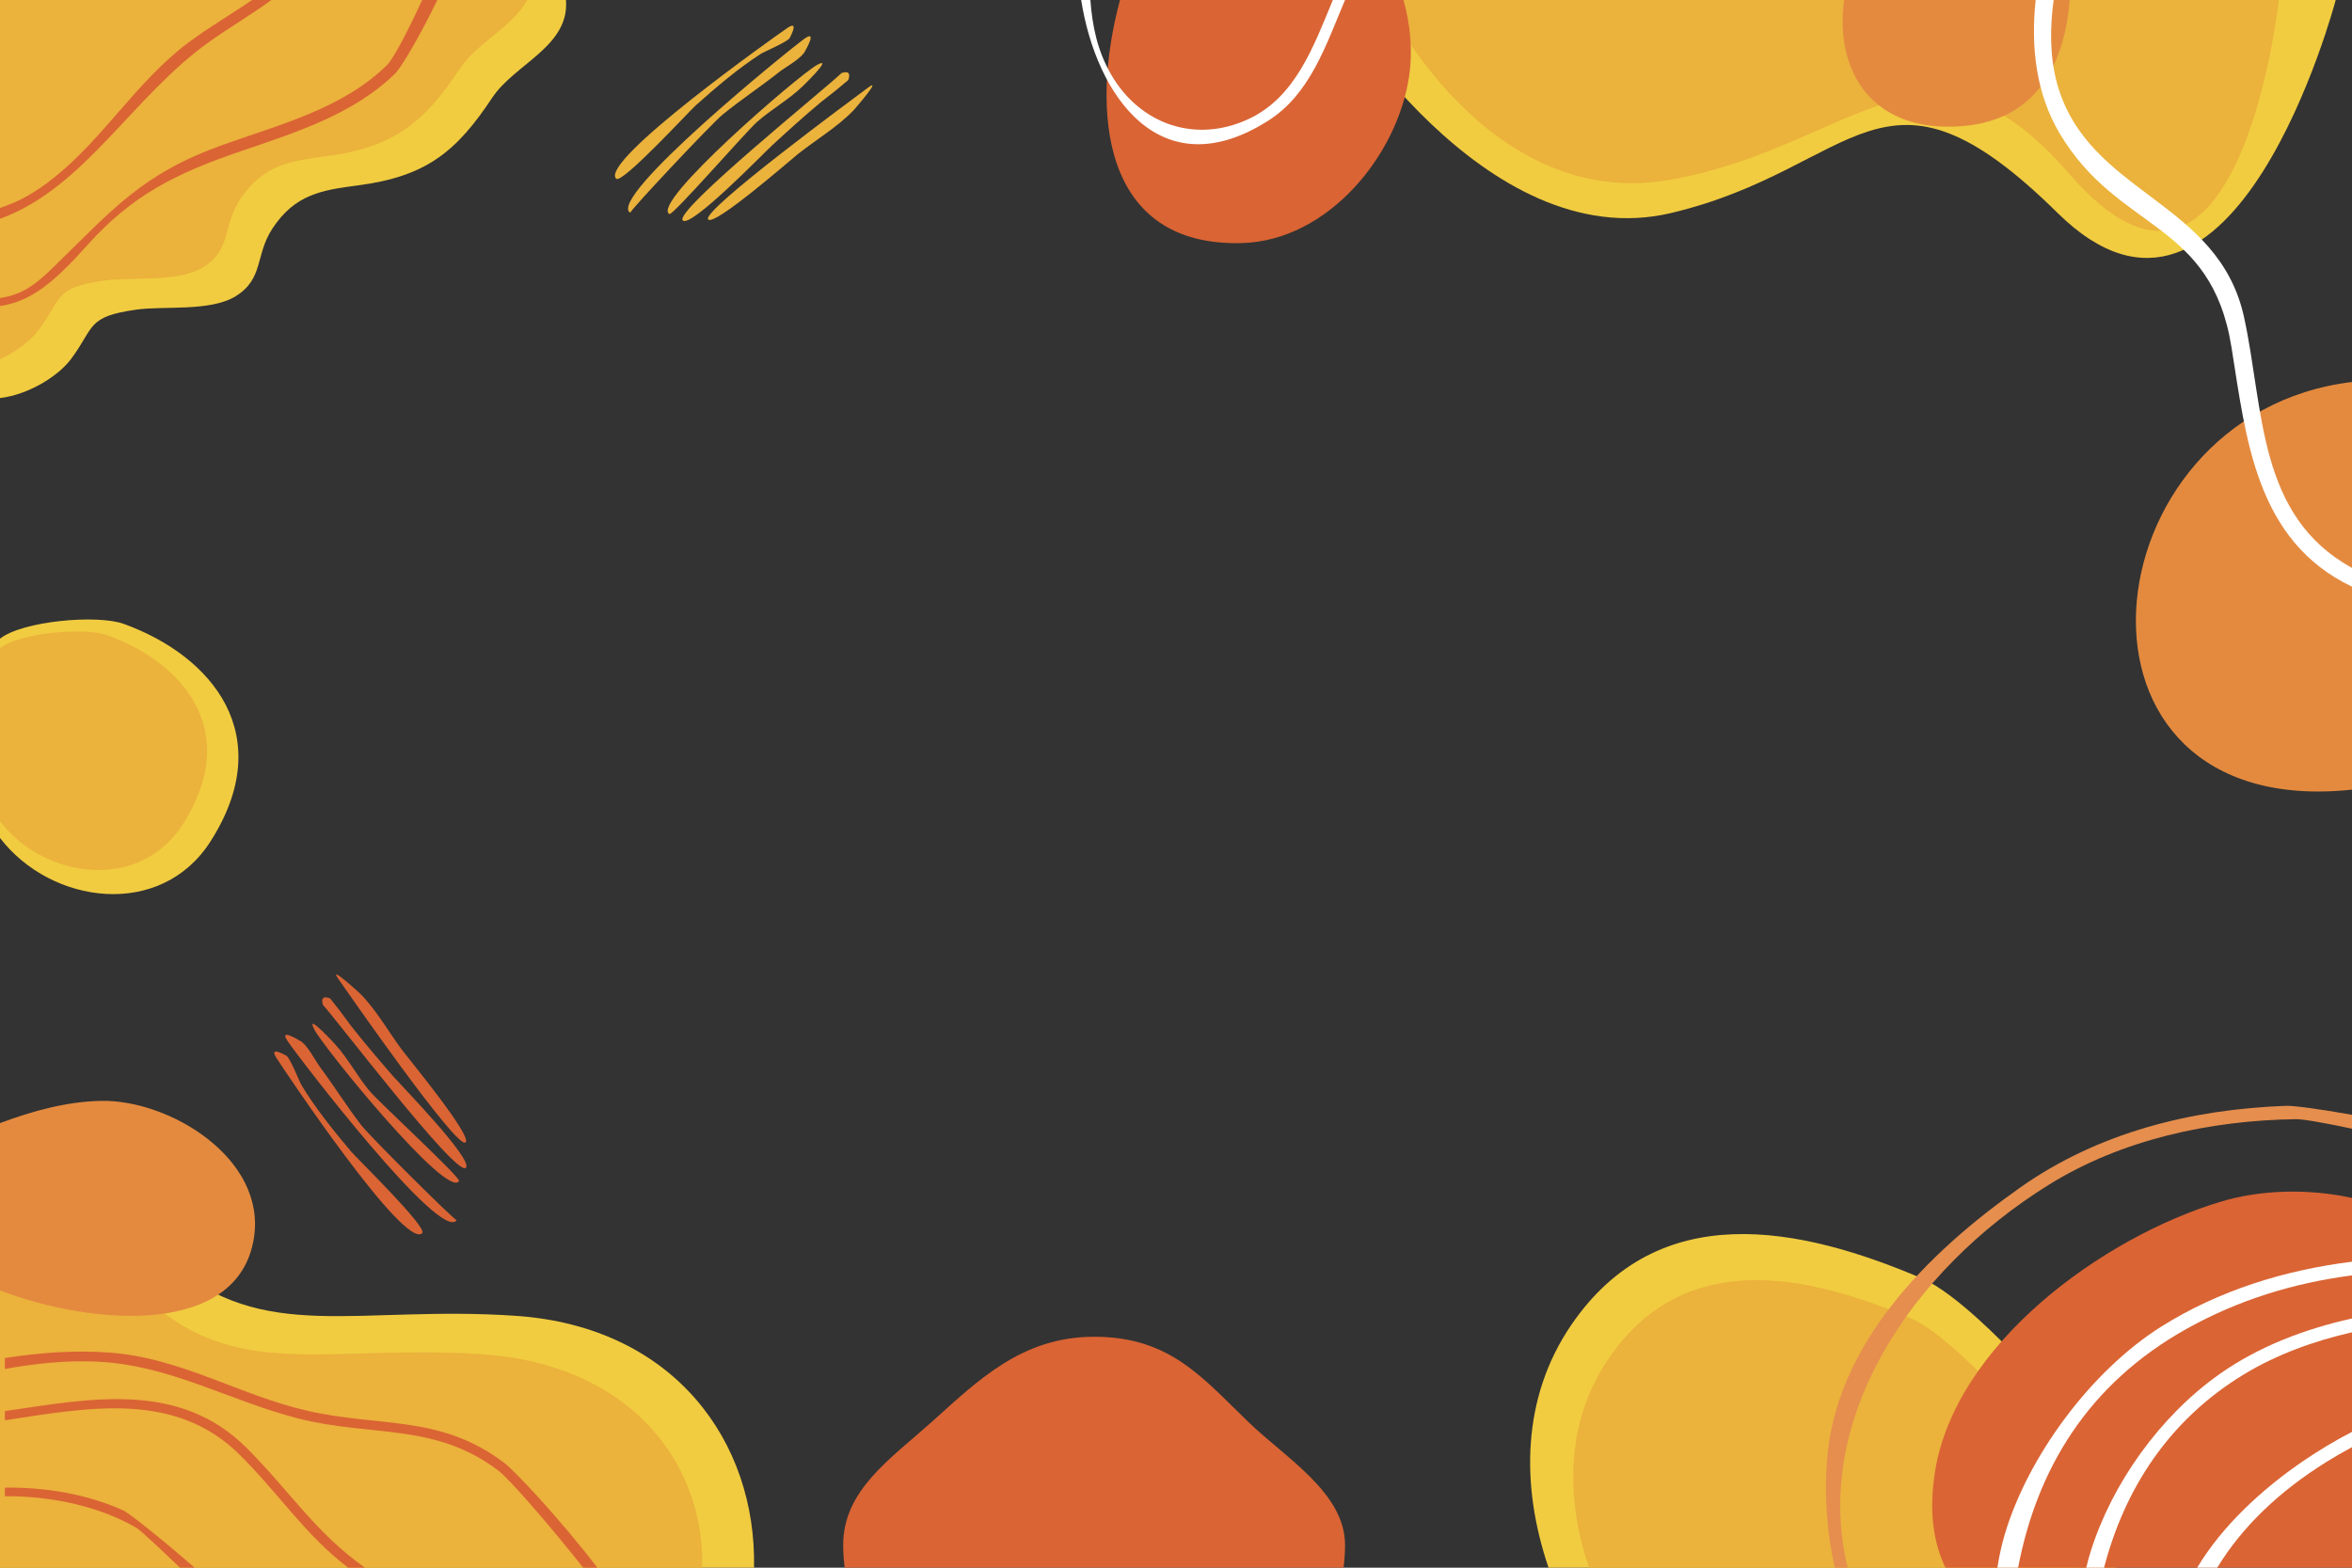 <?xml version="1.0" encoding="utf-8"?>
<!-- prettier-ignore -->
<svg version="1.1" xmlns="http://www.w3.org/2000/svg" xmlns:xlink="http://www.w3.org/1999/xlink" x="0px" y="0px"
	 viewBox="0 0 750 500" style="enable-background:new 0 0 750 500;" xml:space="preserve">
<rect x="0" y="0" width="750" height="500" fill="#333333" stroke="none"/>
<g id="OBJECTS">
	<g>
		<g>
			<path style="fill-rule:evenodd;clip-rule:evenodd;fill:#F1CC40;" d="M180.479,0H0v126.96c9.022-1.077,18.539-6.919,22.675-12.488
				c7.625-10.267,4.896-13.45,20.725-15.709c8.791-1.255,23.704,0.701,31.745-4.286c9.081-5.632,6.113-13.094,11.784-21.676
				c7.18-10.865,15.791-12.183,27.188-13.67c21.895-2.856,31.453-10.806,42.865-27.992C164.148,20.349,181.638,14.809,180.479,0z"/>
			<path style="fill-rule:evenodd;clip-rule:evenodd;fill:#EBB23C;" d="M168.154,0H0v114.6c5.239-2.459,9.812-5.978,12.352-9.398
				c7.625-10.267,4.896-13.449,20.725-15.709c8.791-1.255,23.704,0.701,31.745-4.286c9.081-5.632,6.113-13.094,11.784-21.676
				c7.18-10.865,15.791-12.183,27.188-13.67c21.895-2.856,31.453-10.806,42.865-27.992C152.103,13.672,163.496,8.502,168.154,0z"/>
			<path style="fill-rule:evenodd;clip-rule:evenodd;fill:#F1CC40;" d="M39.494,198.993c-8.517-3.089-32.41-0.935-39.494,4.717
				v63.553c16.396,21.317,51.267,25.885,67.093,1.144C88.741,234.564,67.729,209.233,39.494,198.993z"/>
			<path style="fill-rule:evenodd;clip-rule:evenodd;fill:#EBB23C;" d="M34.303,202.635c-7.398-2.683-28.151-0.812-34.303,4.097
				v55.201c14.241,18.515,44.529,22.483,58.276,0.994C77.079,233.531,58.828,211.529,34.303,202.635z"/>
			<path style="fill:#DA6434;" d="M134.618,0c-4.521,9.839-9.119,18.706-11.254,20.797c-14.182,13.884-34.078,18.881-52.242,25.38
				c-25.721,9.203-34.875,20.322-53.787,38.745C11.752,90.361,7.577,93.929,0,95.054v2.541c9.929-1.424,17.308-7.619,27.892-19.454
				C42.14,62.21,56.217,55.258,76.578,48.294c17.392-5.948,36.063-11.737,49.479-24.897c1.858-1.823,7.984-12.18,13.399-23.397
				H134.618z"/>
			<path style="fill:#DA6434;" d="M80.382,0c-6.674,4.588-13.778,8.699-20.238,13.528c-16.675,12.464-27.016,30.568-43.24,43.389
				C11.296,61.349,6.091,64.355,0,66.325v3.454c26.992-9.77,42.261-39.117,66.915-56.581C73.423,8.588,80.247,4.604,86.526,0H80.382
				z"/>
		</g>
		<g>
			<path style="fill-rule:evenodd;clip-rule:evenodd;fill:#F1CC40;" d="M424.239,0c0,0,48.757,82.091,108.595,67.95
				c59.838-14.141,67.127-55.42,123.32,0C712.347,123.37,744.804,0,744.804,0H424.239z"/>
			<path style="fill-rule:evenodd;clip-rule:evenodd;fill:#EBB23C;" d="M441.327,0c0,0,32.476,67.906,91.508,57.3
				c59.032-10.606,81.722-54.023,127.147-1.702C713.843,117.636,726.657,0,726.657,0H441.327z"/>
			<g>
				<path style="fill-rule:evenodd;clip-rule:evenodd;fill:#E48A3F;" d="M588.044,0c-3.128,22.757,9.062,42.804,38.196,40.183
					C649.884,38.056,658.375,19.844,659.981,0H588.044z"/>
				<path style="fill-rule:evenodd;clip-rule:evenodd;fill:#E48A3F;" d="M750,121.826c-85.386,10.361-98.138,140.376-0.063,130.035
					c0.021-0.002,0.042-0.006,0.063-0.008V121.826z"/>
				<g>
					<path style="fill:#FFFFFF;" d="M750,181.13c-30.197-16.597-27.997-50.416-34.408-79.902
						c-8.142-37.451-49.674-39.187-59.568-74.351c-2.4-8.532-2.398-17.801-1.167-26.877h-5.73
						c-1.597,15.029,0.134,29.885,7.63,42.516c18.684,31.481,48.322,27.671,54.802,68.162c4.716,29.466,7.766,61.717,38.425,76.434
						c0.005,0.002,0.01,0.004,0.015,0.007V181.13z"/>
				</g>
				<path style="fill-rule:evenodd;clip-rule:evenodd;fill:#DA6434;" d="M357.143,0c-9.502,35.294-5.937,78.829,38.969,77.521
					c27.353-0.797,49.498-27.911,53.212-53.147c1.242-8.439,0.373-16.549-1.786-24.374H357.143z"/>
				<g>
					<path style="fill:#FFFFFF;" d="M425.016,0c-6.193,14.977-11.948,30.902-26.684,37.871
						c-16.987,8.034-34.803,1.835-44.009-14.085c-4.403-7.615-5.99-15.395-6.627-23.786h-2.933
						c4.786,30.506,25.262,60.368,59.679,38.471C417.78,29.986,422.78,14.465,428.904,0H425.016z"/>
				</g>
			</g>
		</g>
		<g>
			<path style="fill:#F1CC40;" d="M0,387.375c0,0,24.274-11.521,53.976,15.01s60.229,13.825,110.558,17.29S241.265,459.7,240.44,500
				H0L0,387.375z"/>
			<path style="fill-rule:evenodd;clip-rule:evenodd;fill:#DA6434;" d="M428.423,500c0.31-2.378,0.481-4.79,0.481-7.236
				c0-16.564-18.717-27.57-30.798-39.203c-14.673-14.13-24.98-27.216-49.218-27.216c-23.194,0-37.224,14.128-51.838,27.216
				c-13.23,11.848-28.177,21.773-28.177,39.203c0,2.446,0.171,4.859,0.481,7.236H428.423z"/>
			<path style="fill:#EBB23C;" d="M0,404.496c0,0,22.606-9.77,50.268,12.729c27.662,22.498,56.092,11.723,102.963,14.662
				c46.871,2.939,71.459,33.941,70.691,68.114H0L0,404.496z"/>
			<g>
				<path style="fill-rule:evenodd;clip-rule:evenodd;fill:#E48A3F;" d="M32.273,351.11c-10.918,0.201-21.817,3.186-32.273,7.093
					v53.362c29.042,11.125,75.916,15.091,80.965-16.692C84.997,369.488,54.109,350.707,32.273,351.11z"/>
				<path style="fill:#DA6434;" d="M160.924,466.676c-20.48-15.611-39.671-11.355-63.087-16.761
					c-21.724-5.015-40.126-16.854-62.906-18.512c-11.362-0.827-22.414,0.027-33.374,1.738v3.464
					c9.397-1.651,18.896-2.757,28.869-2.346c23.737,0.978,42.247,12.392,64.667,18.145c23.178,5.947,43.693,1.23,63.902,16.697
					c3.473,2.658,16.252,17.312,26.961,30.899h4.512C179.394,485.462,164.509,469.409,160.924,466.676z"/>
				<path style="fill:#DA6434;" d="M78.738,461.903c-21.451-21.513-49.64-15.905-77.181-11.843v2.92
					c26.799-4.07,54.384-9.425,74.972,11.096c12.831,12.789,20.555,25.223,34.455,35.924h5.367
					C100.621,488.837,92.48,475.685,78.738,461.903z"/>
				<path style="fill:#DA6434;" d="M39.279,481.722c-11.763-5.269-24.843-7.391-37.723-7.271v2.742
					c14.801-0.034,29.75,3.085,41.772,9.989c1.405,0.807,7.095,6.138,14.062,12.817h4.66
					C51.262,490.612,41.135,482.554,39.279,481.722z"/>
				<g>
					<path style="fill:#DA6434;" d="M88.088,337.323c2.35,3.712,40.845,61.405,46.541,55.996
						c1.871-1.776-20.759-23.776-22.713-26.098c-5.603-6.66-11.383-13.81-15.86-21.26c-0.508-0.845-3.561-8.615-4.73-9.238
						C91.02,336.561,85.621,333.427,88.088,337.323z"/>
					<path style="fill:#DA6434;" d="M91.7,332.038c3.574,5.306,49.012,64.609,53.923,57.104
						c-0.319,0.487-27.631-26.643-30.49-30.358c-4.581-5.953-8.53-12.362-13.036-18.378c-1.595-2.13-4.154-7.451-6.692-8.597
						C95.308,331.765,88.801,327.733,91.7,332.038z"/>
					<path style="fill:#DA6434;" d="M100.219,328.333c3.014,5.875,42.536,54.431,46.157,48.335
						c0.609-1.025-25.553-25.165-28.498-28.674c-3.918-4.668-6.859-10.379-10.919-14.819
						C108.169,334.497,97.001,322.06,100.219,328.333z"/>
					<path style="fill:#DA6434;" d="M102.977,320.522c4.393,4.697,42.217,54.478,45.516,51.976
						c2.928-2.221-20.768-26.52-23.095-29.2c-4.56-5.251-9.067-10.52-13.367-15.982c-2.173-3.024-4.427-5.987-6.763-8.889
						C103.092,317.616,102.328,318.314,102.977,320.522z"/>
					<path style="fill:#DA6434;" d="M107.864,312.193c3.196,4.559,37.627,54.168,40.557,52.196
						c2.535-1.706-18.25-26.872-20.086-29.332c-4.36-5.842-8.321-12.954-13.471-18.128
						C114.85,316.916,104.417,307.276,107.864,312.193z"/>
				</g>
				<g>
					<path style="fill:#EBB23C;" d="M251.137,8.883c-3.644,2.454-60.22,42.573-54.652,48.113
						c1.829,1.819,23.177-21.426,25.442-23.445c6.499-5.79,13.481-11.77,20.801-16.458c0.831-0.532,8.51-3.804,9.1-4.991
						C251.983,11.792,254.962,6.306,251.137,8.883z"/>
					<path style="fill:#EBB23C;" d="M256.523,12.343c-5.202,3.723-63.191,50.827-55.55,55.524
						c-0.496-0.305,25.847-28.377,29.48-31.339c5.821-4.748,12.114-8.878,18.001-13.553c2.084-1.655,7.33-4.364,8.404-6.933
						C256.898,15.942,260.744,9.323,256.523,12.343z"/>
					<path style="fill:#EBB23C;" d="M260.468,20.754c-5.788,3.18-53.201,44.065-47.004,47.511
						c1.041,0.579,24.43-26.258,27.853-29.301c4.554-4.049,10.18-7.151,14.503-11.336C254.532,28.876,266.647,17.359,260.468,20.754
						z"/>
					<path style="fill:#EBB23C;" d="M268.354,23.289c-4.57,4.525-53.257,43.747-50.662,46.973
						c2.304,2.864,25.92-21.513,28.532-23.915c5.12-4.707,10.258-9.362,15.596-13.816c2.961-2.258,5.858-4.595,8.693-7.013
						C271.263,23.321,270.543,22.578,268.354,23.289z"/>
					<path style="fill:#EBB23C;" d="M276.818,27.938c-4.467,3.324-53.077,39.15-51.023,42.023
						c1.777,2.486,26.343-19.006,28.75-20.911c5.715-4.524,12.712-8.686,17.738-13.981
						C272.296,35.055,281.636,24.352,276.818,27.938z"/>
				</g>
			</g>
		</g>
		<g>
			<path style="fill-rule:evenodd;clip-rule:evenodd;fill:#F1CC40;" d="M674.968,500c-4.84-25.455-19.661-50.428-34.346-69.772
				c0,0-16.83-17.826-27.758-22.492c-38.963-16.637-84.003-25.886-111.814,14.831c-15.886,23.258-16.119,51.395-7.255,77.433
				H674.968z"/>
			<path style="fill-rule:evenodd;clip-rule:evenodd;fill:#EBB23C;" d="M662.863,500c-4.171-21.937-16.945-43.46-29.6-60.131
				c0,0-14.505-15.363-23.922-19.384c-33.579-14.338-72.395-22.309-96.363,12.782c-13.691,20.044-13.892,44.294-6.252,66.733
				H662.863z"/>
			<g>
				<path style="fill-rule:evenodd;clip-rule:evenodd;fill:#DA6434;" d="M750,500V382.065c-14.056-3.051-29.182-2.624-41.939,1.224
					c-37.694,11.369-84.891,45.607-91.102,86.562c-1.876,12.368-0.426,22.207,3.403,30.149H750z"/>
				<g>
					<path style="fill:#FFFFFF;" d="M670.937,500c6.471-24.835,20.441-46.993,44.597-61.661
						c10.447-6.343,22.32-10.644,34.466-13.416v-4.405c-15.145,3.362-29.891,8.976-42.407,17.854
						c-18.767,13.312-34.079,34.665-40.9,56.386c-0.547,1.742-1.023,3.49-1.441,5.243H670.937z"/>
				</g>
				<g>
					<path style="fill:#FFFFFF;" d="M707.025,500c7.996-13.103,19.728-24.3,34.664-33.634c2.695-1.684,5.472-3.291,8.312-4.812
						v-4.876c-5.416,2.799-10.633,5.939-15.581,9.32c-12.921,8.829-25.62,20.409-33.8,34.002H707.025z"/>
				</g>
				<g>
					<path style="fill:#FFFFFF;" d="M643.525,500c5.945-31.03,21.963-58.463,53.809-76.225
						c16.596-9.256,34.186-14.589,52.666-17.003v-4.369c-21.441,2.692-42.386,9.12-60.814,20.703
						c-22.355,14.052-42.652,41.472-50.005,66.577c-0.987,3.372-1.722,6.821-2.264,10.317H643.525z"/>
				</g>
				<path style="fill:#E58E4E;" d="M589.173,500c-11.426-46.912,19.854-94.577,64.097-122.096
					c23.309-14.498,51.364-20.531,78.748-20.955c2.317-0.036,9.138,1.161,17.982,3.033v-4.429
					c-10.48-1.862-18.634-2.943-20.99-2.859c-30.241,1.069-59.891,8.517-84.687,25.968c-29.587,20.823-59.158,50.123-61.77,87.566
					c-0.775,11.113,0.003,22.707,2.525,33.772H589.173z"/>
			</g>
		</g>
	</g>
</g>
</svg>
